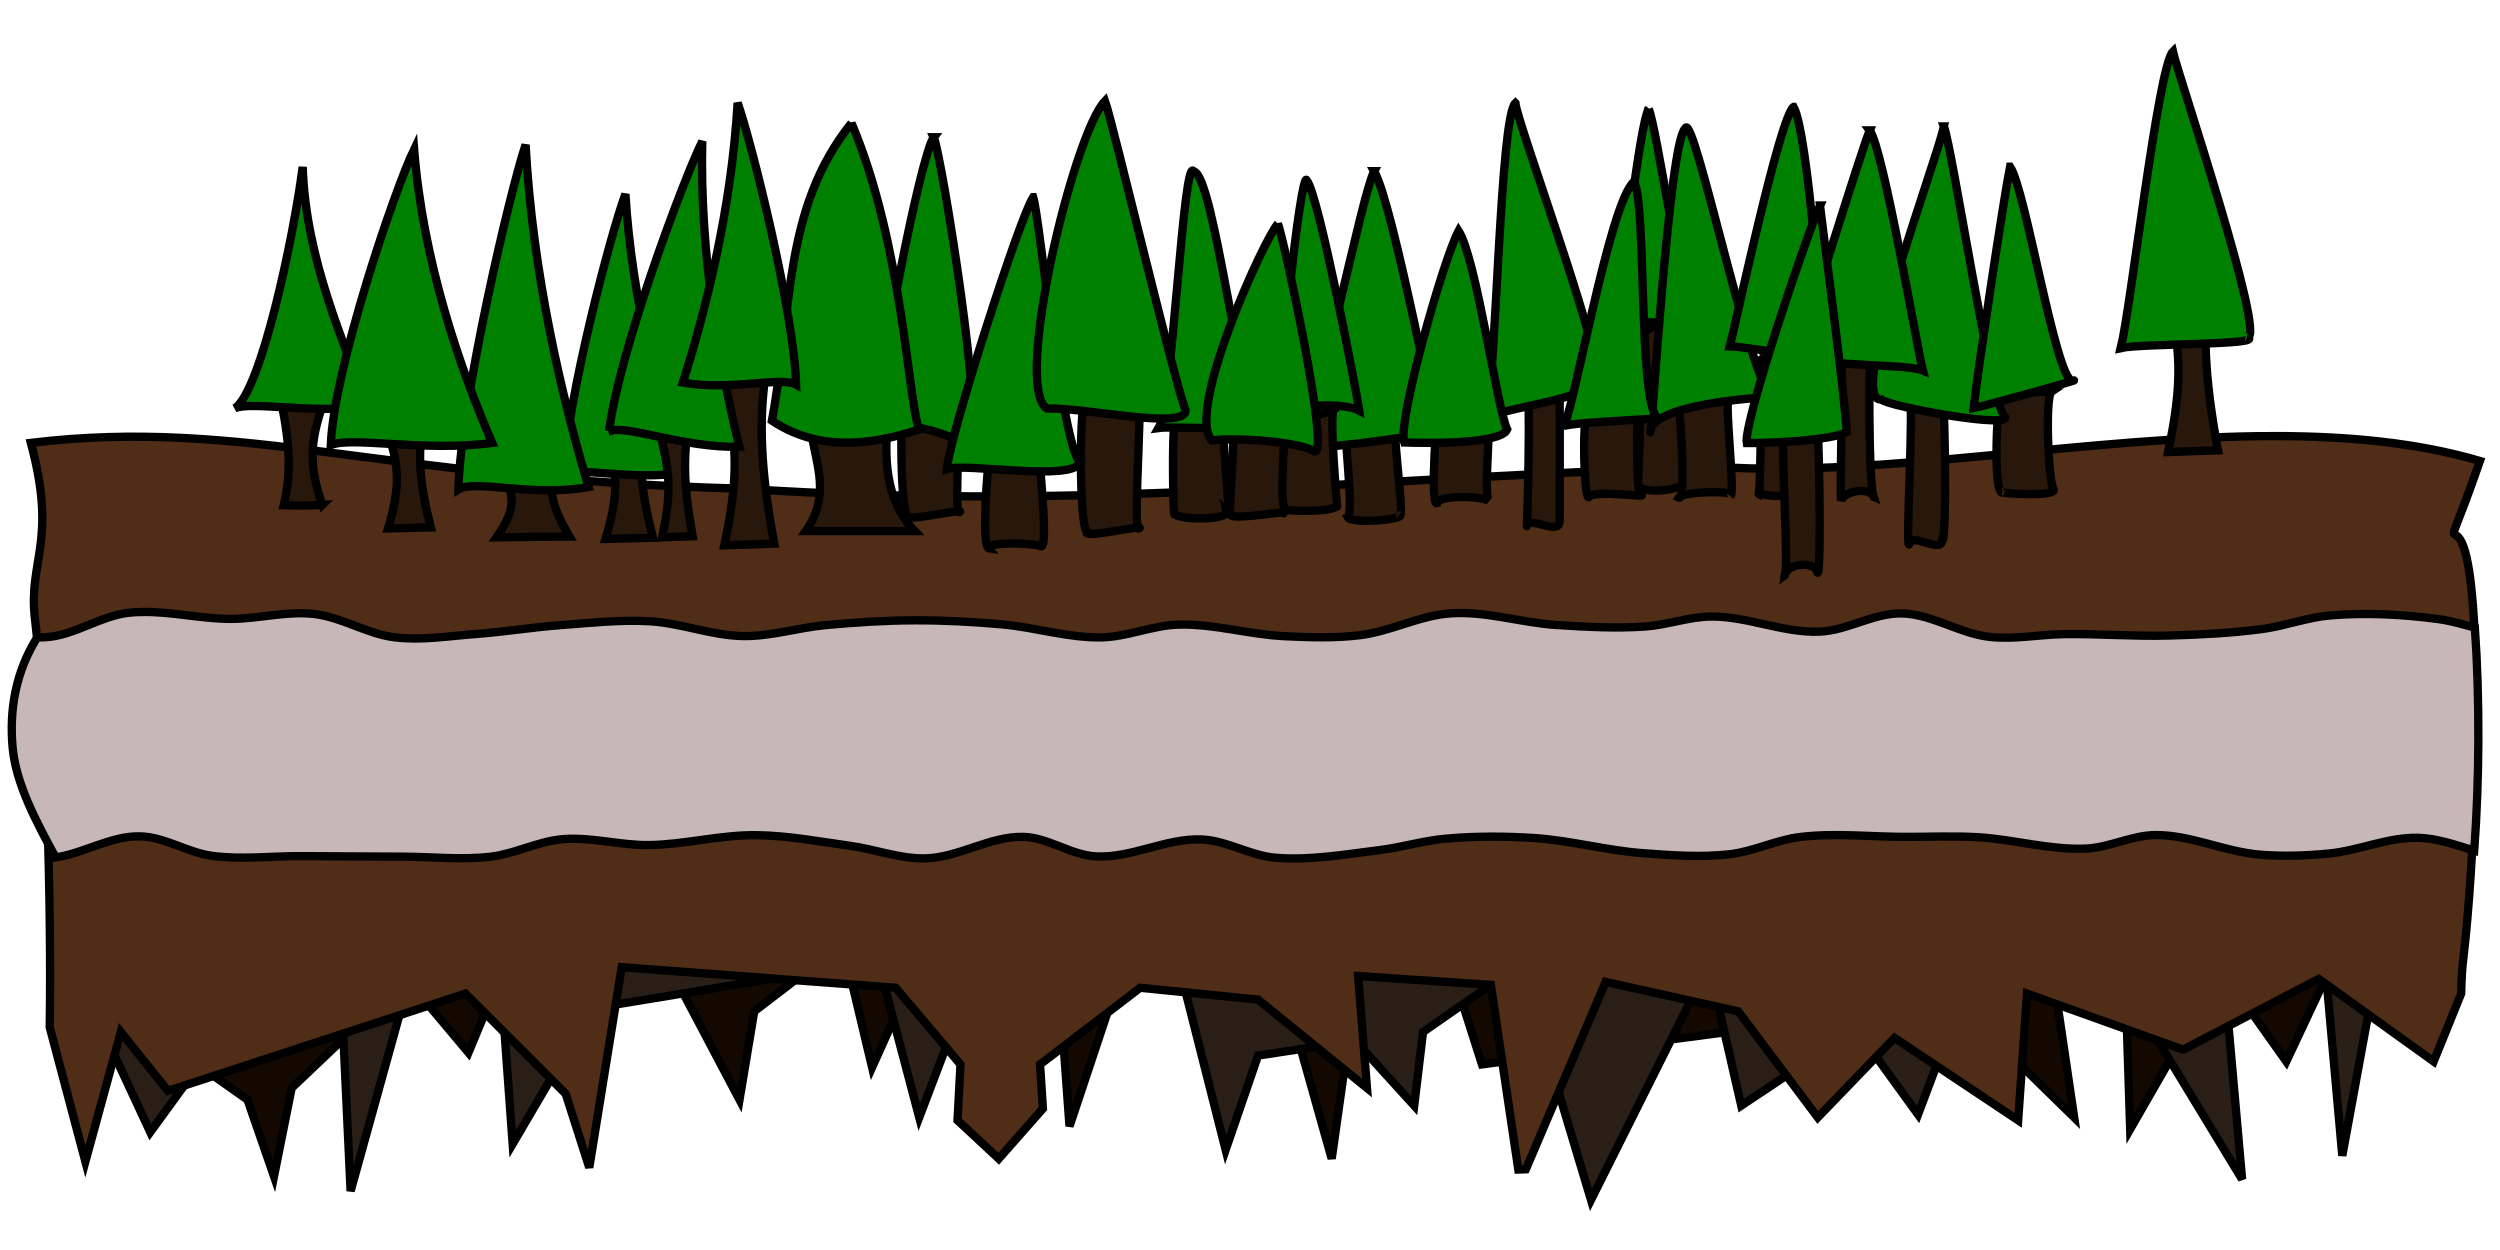 <?xml version="1.0" encoding="UTF-8" standalone="no"?>
<!-- Created with Inkscape (http://www.inkscape.org/) -->

<svg
   xmlns:dc="http://purl.org/dc/elements/1.1/"
   xmlns:cc="http://creativecommons.org/ns#"
   xmlns:rdf="http://www.w3.org/1999/02/22-rdf-syntax-ns#"
   xmlns:svg="http://www.w3.org/2000/svg"
   xmlns="http://www.w3.org/2000/svg"
   xmlns:sodipodi="http://sodipodi.sourceforge.net/DTD/sodipodi-0.dtd"
   xmlns:inkscape="http://www.inkscape.org/namespaces/inkscape"
   inkscape:export-ydpi="90"
   inkscape:export-xdpi="90"
   inkscape:export-filename="/home/micha/Programmieren/git/platformer/images/world/world2.png"
   sodipodi:docname="world2.svg"
   inkscape:version="0.48.2 r9819"
   version="1.1"
   id="svg2"
   height="300"
   width="600">
  <sodipodi:namedview
     id="base"
     pagecolor="#ffffff"
     bordercolor="#666666"
     borderopacity="1.0"
     inkscape:pageopacity="0.0"
     inkscape:pageshadow="2"
     inkscape:zoom="1.4142136"
     inkscape:cx="253.27926"
     inkscape:cy="156.82818"
     inkscape:document-units="px"
     inkscape:current-layer="layer1"
     showgrid="false"
     inkscape:showpageshadow="true"
     inkscape:window-width="1280"
     inkscape:window-height="750"
     inkscape:window-x="0"
     inkscape:window-y="25"
     inkscape:window-maximized="1"
     showguides="true"
     inkscape:guide-bbox="true">
    <inkscape:grid
       originy="0px"
       originx="0px"
       spacingy="5px"
       spacingx="5px"
       snapvisiblegridlinesonly="true"
       enabled="true"
       visible="true"
       empspacing="5"
       id="grid2985"
       type="xygrid" />
  </sodipodi:namedview>
  <defs
     id="defs4">
    <inkscape:path-effect
       effect="skeletal"
       id="path-effect8298"
       is_visible="true"
       pattern="m 4.5,552.3 0,10 10,-5 z"
       copytype="single_stretched"
       prop_scale="0.4"
       scale_y_rel="false"
       spacing="0"
       normal_offset="0"
       tang_offset="0"
       prop_units="false"
       vertical_pattern="false"
       fuse_tolerance="0" />
    <inkscape:path-effect
       effect="skeletal"
       id="path-effect8295"
       is_visible="true"
       pattern="m 9.875,552.487 0,10 10,-5 z"
       copytype="single_stretched"
       prop_scale="0.4"
       scale_y_rel="false"
       spacing="0"
       normal_offset="0"
       tang_offset="0"
       prop_units="false"
       vertical_pattern="false"
       fuse_tolerance="0" />
    <inkscape:path-effect
       effect="skeletal"
       id="path-effect8292"
       is_visible="true"
       pattern="m 18.062,552.737 0,10 10,-5 z"
       copytype="single_stretched"
       prop_scale="0.4"
       scale_y_rel="false"
       spacing="0"
       normal_offset="0"
       tang_offset="0"
       prop_units="false"
       vertical_pattern="false"
       fuse_tolerance="0" />
    <inkscape:path-effect
       effect="skeletal"
       id="path-effect8289"
       is_visible="true"
       pattern="m 14.125,552.612 0,10 10,-5 z"
       copytype="single_stretched"
       prop_scale="0.4"
       scale_y_rel="false"
       spacing="0"
       normal_offset="0"
       tang_offset="0"
       prop_units="false"
       vertical_pattern="false"
       fuse_tolerance="0" />
    <inkscape:path-effect
       effect="skeletal"
       id="path-effect8286"
       is_visible="true"
       pattern="m 21.875,552.675 0,10 10,-5 z"
       copytype="single_stretched"
       prop_scale="0.4"
       scale_y_rel="false"
       spacing="0"
       normal_offset="0"
       tang_offset="0"
       prop_units="false"
       vertical_pattern="false"
       fuse_tolerance="0" />
    <inkscape:path-effect
       effect="skeletal"
       id="path-effect8283"
       is_visible="true"
       pattern="m 26.625,552.3 0,10 10,-5 z"
       copytype="single_stretched"
       prop_scale="0.4"
       scale_y_rel="false"
       spacing="0"
       normal_offset="0"
       tang_offset="0"
       prop_units="false"
       vertical_pattern="false"
       fuse_tolerance="0" />
    <inkscape:path-effect
       effect="skeletal"
       id="path-effect8280"
       is_visible="true"
       pattern="m -0.188,552.425 0,10 10,-5 z"
       copytype="single_stretched"
       prop_scale="0.4"
       scale_y_rel="false"
       spacing="0"
       normal_offset="0"
       tang_offset="0"
       prop_units="false"
       vertical_pattern="false"
       fuse_tolerance="0" />
    <inkscape:path-effect
       effect="skeletal"
       id="path-effect8277"
       is_visible="true"
       pattern="m -4.937,552.425 0,10 10,-5 z"
       copytype="single_stretched"
       prop_scale="0.4"
       scale_y_rel="false"
       spacing="0"
       normal_offset="0"
       tang_offset="0"
       prop_units="false"
       vertical_pattern="false"
       fuse_tolerance="0" />
    <inkscape:path-effect
       effect="skeletal"
       id="path-effect8274"
       is_visible="true"
       pattern="m -7.562,552.362 0,10 10,-5 z"
       copytype="single_stretched"
       prop_scale="0.4"
       scale_y_rel="false"
       spacing="0"
       normal_offset="0"
       tang_offset="0"
       prop_units="false"
       vertical_pattern="false"
       fuse_tolerance="0" />
    <inkscape:path-effect
       fuse_tolerance="0"
       vertical_pattern="false"
       prop_units="false"
       tang_offset="0"
       normal_offset="0"
       spacing="0"
       scale_y_rel="false"
       prop_scale="0.4"
       copytype="single_stretched"
       pattern="m -7.562,552.362 0,10 10,-5 z"
       is_visible="true"
       id="path-effect8271"
       effect="skeletal" />
    <inkscape:path-effect
       fuse_tolerance="0"
       vertical_pattern="false"
       prop_units="false"
       tang_offset="0"
       normal_offset="0"
       spacing="0"
       scale_y_rel="false"
       prop_scale="0.4"
       copytype="single_stretched"
       pattern="m -7.562,552.362 0,10 10,-5 z"
       is_visible="true"
       id="path-effect4594"
       effect="skeletal" />
    <inkscape:path-effect
       fuse_tolerance="0"
       vertical_pattern="false"
       prop_units="false"
       tang_offset="0"
       normal_offset="0"
       spacing="0"
       scale_y_rel="false"
       prop_scale="0.4"
       copytype="single_stretched"
       pattern="m -4.937,552.425 0,10 10,-5 z"
       is_visible="true"
       id="path-effect4590"
       effect="skeletal" />
    <inkscape:path-effect
       fuse_tolerance="0"
       vertical_pattern="false"
       prop_units="false"
       tang_offset="0"
       normal_offset="0"
       spacing="0"
       scale_y_rel="false"
       prop_scale="0.4"
       copytype="single_stretched"
       pattern="m -0.188,552.425 0,10 10,-5 z"
       is_visible="true"
       id="path-effect4586"
       effect="skeletal" />
    <inkscape:path-effect
       fuse_tolerance="0"
       vertical_pattern="false"
       prop_units="false"
       tang_offset="0"
       normal_offset="0"
       spacing="0"
       scale_y_rel="false"
       prop_scale="0.4"
       copytype="single_stretched"
       pattern="m 26.625,552.3 0,10 10,-5 z"
       is_visible="true"
       id="path-effect4582"
       effect="skeletal" />
    <inkscape:path-effect
       fuse_tolerance="0"
       vertical_pattern="false"
       prop_units="false"
       tang_offset="0"
       normal_offset="0"
       spacing="0"
       scale_y_rel="false"
       prop_scale="0.4"
       copytype="single_stretched"
       pattern="m 21.875,552.675 0,10 10,-5 z"
       is_visible="true"
       id="path-effect4578"
       effect="skeletal" />
    <inkscape:path-effect
       fuse_tolerance="0"
       vertical_pattern="false"
       prop_units="false"
       tang_offset="0"
       normal_offset="0"
       spacing="0"
       scale_y_rel="false"
       prop_scale="0.4"
       copytype="single_stretched"
       pattern="m 14.125,552.612 0,10 10,-5 z"
       is_visible="true"
       id="path-effect4574"
       effect="skeletal" />
    <inkscape:path-effect
       fuse_tolerance="0"
       vertical_pattern="false"
       prop_units="false"
       tang_offset="0"
       normal_offset="0"
       spacing="0"
       scale_y_rel="false"
       prop_scale="0.4"
       copytype="single_stretched"
       pattern="m 18.062,552.737 0,10 10,-5 z"
       is_visible="true"
       id="path-effect4570"
       effect="skeletal" />
    <inkscape:path-effect
       fuse_tolerance="0"
       vertical_pattern="false"
       prop_units="false"
       tang_offset="0"
       normal_offset="0"
       spacing="0"
       scale_y_rel="false"
       prop_scale="0.4"
       copytype="single_stretched"
       pattern="m 9.875,552.487 0,10 10,-5 z"
       is_visible="true"
       id="path-effect4566"
       effect="skeletal" />
    <inkscape:path-effect
       fuse_tolerance="0"
       vertical_pattern="false"
       prop_units="false"
       tang_offset="0"
       normal_offset="0"
       spacing="0"
       scale_y_rel="false"
       prop_scale="0.4"
       copytype="single_stretched"
       pattern="m 4.5,552.3 0,10 10,-5 z"
       is_visible="true"
       id="path-effect4562"
       effect="skeletal" />
    <inkscape:path-effect
       effect="skeletal"
       id="path-effect4546"
       is_visible="true"
       pattern="M 0,0 0,10 10,5 z"
       copytype="single_stretched"
       prop_scale="1"
       scale_y_rel="false"
       spacing="0"
       normal_offset="0"
       tang_offset="0"
       prop_units="false"
       vertical_pattern="false"
       fuse_tolerance="0" />
    <inkscape:path-effect
       effect="skeletal"
       id="path-effect4542"
       is_visible="true"
       pattern="M 0,0 0,10 10,5 z"
       copytype="single_stretched"
       prop_scale="1"
       scale_y_rel="false"
       spacing="0"
       normal_offset="0"
       tang_offset="0"
       prop_units="false"
       vertical_pattern="false"
       fuse_tolerance="0" />
    <inkscape:path-effect
       effect="skeletal"
       id="path-effect4538"
       is_visible="true"
       pattern="M 0,0 0,10 10,5 z"
       copytype="single_stretched"
       prop_scale="1"
       scale_y_rel="false"
       spacing="0"
       normal_offset="0"
       tang_offset="0"
       prop_units="false"
       vertical_pattern="false"
       fuse_tolerance="0" />
    <inkscape:path-effect
       effect="skeletal"
       id="path-effect4534"
       is_visible="true"
       pattern="m -7.562,552.362 0,10 10,-5 z"
       copytype="single_stretched"
       prop_scale="0.4"
       scale_y_rel="false"
       spacing="0"
       normal_offset="0"
       tang_offset="0"
       prop_units="false"
       vertical_pattern="false"
       fuse_tolerance="0" />
    <inkscape:path-effect
       effect="skeletal"
       id="path-effect4220"
       is_visible="true"
       pattern="m 0,552.362 0,10 10,-5 z"
       copytype="single_stretched"
       prop_scale="1"
       scale_y_rel="false"
       spacing="0"
       normal_offset="0"
       tang_offset="0"
       prop_units="false"
       vertical_pattern="false"
       fuse_tolerance="0" />
    <inkscape:path-effect
       effect="skeletal"
       id="path-effect6242"
       is_visible="true"
       pattern="M 0,5 10,10 10,0 z"
       copytype="single_stretched"
       prop_scale="1"
       scale_y_rel="false"
       spacing="0"
       normal_offset="0"
       tang_offset="0"
       prop_units="false"
       vertical_pattern="false"
       fuse_tolerance="0" />
    <inkscape:path-effect
       effect="skeletal"
       id="path-effect6238"
       is_visible="true"
       pattern="M 0,5 10,10 10,0 z"
       copytype="single_stretched"
       prop_scale="1"
       scale_y_rel="false"
       spacing="0"
       normal_offset="0"
       tang_offset="0"
       prop_units="false"
       vertical_pattern="false"
       fuse_tolerance="0" />
    <inkscape:path-effect
       effect="skeletal"
       id="path-effect6234"
       is_visible="true"
       pattern="M 0,0 0,10 10,5 z"
       copytype="single_stretched"
       prop_scale="1"
       scale_y_rel="false"
       spacing="0"
       normal_offset="0"
       tang_offset="0"
       prop_units="false"
       vertical_pattern="false"
       fuse_tolerance="0" />
    <inkscape:path-effect
       effect="skeletal"
       id="path-effect6230"
       is_visible="true"
       pattern="M 0,0 0,10 10,5 z"
       copytype="single_stretched"
       prop_scale="1"
       scale_y_rel="false"
       spacing="0"
       normal_offset="0"
       tang_offset="0"
       prop_units="false"
       vertical_pattern="false"
       fuse_tolerance="0" />
    <inkscape:path-effect
       fuse_tolerance="0"
       vertical_pattern="false"
       prop_units="false"
       tang_offset="0"
       normal_offset="0"
       spacing="0"
       scale_y_rel="false"
       prop_scale="0.4"
       copytype="single_stretched"
       pattern="m 4.5,552.3 0,10 10,-5 z"
       is_visible="true"
       id="path-effect4562-4"
       effect="skeletal" />
    <inkscape:path-effect
       fuse_tolerance="0"
       vertical_pattern="false"
       prop_units="false"
       tang_offset="0"
       normal_offset="0"
       spacing="0"
       scale_y_rel="false"
       prop_scale="0.4"
       copytype="single_stretched"
       pattern="m 9.875,552.487 0,10 10,-5 z"
       is_visible="true"
       id="path-effect4566-8"
       effect="skeletal" />
    <inkscape:path-effect
       fuse_tolerance="0"
       vertical_pattern="false"
       prop_units="false"
       tang_offset="0"
       normal_offset="0"
       spacing="0"
       scale_y_rel="false"
       prop_scale="0.4"
       copytype="single_stretched"
       pattern="m 18.062,552.737 0,10 10,-5 z"
       is_visible="true"
       id="path-effect4570-7"
       effect="skeletal" />
    <inkscape:path-effect
       fuse_tolerance="0"
       vertical_pattern="false"
       prop_units="false"
       tang_offset="0"
       normal_offset="0"
       spacing="0"
       scale_y_rel="false"
       prop_scale="0.4"
       copytype="single_stretched"
       pattern="m 14.125,552.612 0,10 10,-5 z"
       is_visible="true"
       id="path-effect4574-0"
       effect="skeletal" />
    <inkscape:path-effect
       fuse_tolerance="0"
       vertical_pattern="false"
       prop_units="false"
       tang_offset="0"
       normal_offset="0"
       spacing="0"
       scale_y_rel="false"
       prop_scale="0.4"
       copytype="single_stretched"
       pattern="m 21.875,552.675 0,10 10,-5 z"
       is_visible="true"
       id="path-effect4578-2"
       effect="skeletal" />
    <inkscape:path-effect
       fuse_tolerance="0"
       vertical_pattern="false"
       prop_units="false"
       tang_offset="0"
       normal_offset="0"
       spacing="0"
       scale_y_rel="false"
       prop_scale="0.4"
       copytype="single_stretched"
       pattern="m 26.625,552.3 0,10 10,-5 z"
       is_visible="true"
       id="path-effect4582-5"
       effect="skeletal" />
    <inkscape:path-effect
       fuse_tolerance="0"
       vertical_pattern="false"
       prop_units="false"
       tang_offset="0"
       normal_offset="0"
       spacing="0"
       scale_y_rel="false"
       prop_scale="0.4"
       copytype="single_stretched"
       pattern="m -0.188,552.425 0,10 10,-5 z"
       is_visible="true"
       id="path-effect4586-5"
       effect="skeletal" />
    <inkscape:path-effect
       fuse_tolerance="0"
       vertical_pattern="false"
       prop_units="false"
       tang_offset="0"
       normal_offset="0"
       spacing="0"
       scale_y_rel="false"
       prop_scale="0.4"
       copytype="single_stretched"
       pattern="m -4.937,552.425 0,10 10,-5 z"
       is_visible="true"
       id="path-effect4590-6"
       effect="skeletal" />
    <inkscape:path-effect
       fuse_tolerance="0"
       vertical_pattern="false"
       prop_units="false"
       tang_offset="0"
       normal_offset="0"
       spacing="0"
       scale_y_rel="false"
       prop_scale="0.4"
       copytype="single_stretched"
       pattern="m -7.562,552.362 0,10 10,-5 z"
       is_visible="true"
       id="path-effect4594-6"
       effect="skeletal" />
    <inkscape:path-effect
       effect="skeletal"
       id="path-effect4534-2"
       is_visible="true"
       pattern="m -7.562,552.362 0,10 10,-5 z"
       copytype="single_stretched"
       prop_scale="0.4"
       scale_y_rel="false"
       spacing="0"
       normal_offset="0"
       tang_offset="0"
       prop_units="false"
       vertical_pattern="false"
       fuse_tolerance="0" />
    <inkscape:path-effect
       effect="skeletal"
       id="path-effect8298-7"
       is_visible="true"
       pattern="m 4.5,552.3 0,10 10,-5 z"
       copytype="single_stretched"
       prop_scale="0.4"
       scale_y_rel="false"
       spacing="0"
       normal_offset="0"
       tang_offset="0"
       prop_units="false"
       vertical_pattern="false"
       fuse_tolerance="0" />
    <inkscape:path-effect
       effect="skeletal"
       id="path-effect8295-2"
       is_visible="true"
       pattern="m 9.875,552.487 0,10 10,-5 z"
       copytype="single_stretched"
       prop_scale="0.4"
       scale_y_rel="false"
       spacing="0"
       normal_offset="0"
       tang_offset="0"
       prop_units="false"
       vertical_pattern="false"
       fuse_tolerance="0" />
    <inkscape:path-effect
       effect="skeletal"
       id="path-effect8292-1"
       is_visible="true"
       pattern="m 18.062,552.737 0,10 10,-5 z"
       copytype="single_stretched"
       prop_scale="0.4"
       scale_y_rel="false"
       spacing="0"
       normal_offset="0"
       tang_offset="0"
       prop_units="false"
       vertical_pattern="false"
       fuse_tolerance="0" />
    <inkscape:path-effect
       effect="skeletal"
       id="path-effect8289-8"
       is_visible="true"
       pattern="m 14.125,552.612 0,10 10,-5 z"
       copytype="single_stretched"
       prop_scale="0.4"
       scale_y_rel="false"
       spacing="0"
       normal_offset="0"
       tang_offset="0"
       prop_units="false"
       vertical_pattern="false"
       fuse_tolerance="0" />
    <inkscape:path-effect
       effect="skeletal"
       id="path-effect8286-7"
       is_visible="true"
       pattern="m 21.875,552.675 0,10 10,-5 z"
       copytype="single_stretched"
       prop_scale="0.4"
       scale_y_rel="false"
       spacing="0"
       normal_offset="0"
       tang_offset="0"
       prop_units="false"
       vertical_pattern="false"
       fuse_tolerance="0" />
    <inkscape:path-effect
       effect="skeletal"
       id="path-effect8283-9"
       is_visible="true"
       pattern="m 26.625,552.3 0,10 10,-5 z"
       copytype="single_stretched"
       prop_scale="0.4"
       scale_y_rel="false"
       spacing="0"
       normal_offset="0"
       tang_offset="0"
       prop_units="false"
       vertical_pattern="false"
       fuse_tolerance="0" />
    <inkscape:path-effect
       effect="skeletal"
       id="path-effect8280-8"
       is_visible="true"
       pattern="m -0.188,552.425 0,10 10,-5 z"
       copytype="single_stretched"
       prop_scale="0.4"
       scale_y_rel="false"
       spacing="0"
       normal_offset="0"
       tang_offset="0"
       prop_units="false"
       vertical_pattern="false"
       fuse_tolerance="0" />
    <inkscape:path-effect
       effect="skeletal"
       id="path-effect8277-1"
       is_visible="true"
       pattern="m -4.937,552.425 0,10 10,-5 z"
       copytype="single_stretched"
       prop_scale="0.4"
       scale_y_rel="false"
       spacing="0"
       normal_offset="0"
       tang_offset="0"
       prop_units="false"
       vertical_pattern="false"
       fuse_tolerance="0" />
    <inkscape:path-effect
       effect="skeletal"
       id="path-effect8274-8"
       is_visible="true"
       pattern="m -7.562,552.362 0,10 10,-5 z"
       copytype="single_stretched"
       prop_scale="0.4"
       scale_y_rel="false"
       spacing="0"
       normal_offset="0"
       tang_offset="0"
       prop_units="false"
       vertical_pattern="false"
       fuse_tolerance="0" />
    <inkscape:path-effect
       fuse_tolerance="0"
       vertical_pattern="false"
       prop_units="false"
       tang_offset="0"
       normal_offset="0"
       spacing="0"
       scale_y_rel="false"
       prop_scale="0.4"
       copytype="single_stretched"
       pattern="m -7.562,552.362 0,10 10,-5 z"
       is_visible="true"
       id="path-effect8271-0"
       effect="skeletal" />
  </defs>
  <g
     transform="translate(0,-752.362)"
     id="layer1"
     inkscape:groupmode="layer"
     inkscape:label="Ebene 1">
    <path
       style="fill:#130900;stroke:#000000;stroke-width:2;stroke-linecap:butt;stroke-linejoin:miter;stroke-opacity:1;fill-opacity:1;stroke-miterlimit:4;stroke-dasharray:none"
       d="m 47.376,255.452 12.021,8.485 6.364,18.385 4.243,-21.213 27.577,-26.163 14.849,17.678 7.071,-16.971 38.184,-9.192 19.799,37.477 3.536,-21.213 21.213,-16.263 7.071,29.698 12.728,-28.284 31.82,3.536 2.828,38.891 14.142,-42.426 34.648,0 14.142,50.205 7.778,-55.154 17.678,-0.707 10.607,33.234 74.953,-9.899 33.941,-9.899 33.234,32.527 -6.364,-43.134 18.385,2.121 1.414,43.841 21.92,-38.184 15.556,21.92 L 576.292,196.055 176.777,171.307 49.497,239.896 z"
       id="path9284"
       inkscape:connector-curvature="0"
       transform="translate(0,752.362)" />
    <path
       style="fill:#291f16;stroke:#000000;stroke-width:2;stroke-linecap:butt;stroke-linejoin:miter;stroke-opacity:1;stroke-miterlimit:4;stroke-dasharray:none;fill-opacity:1"
       d="m 21.92,241.31 14.142,30.406 22.627,-31.113 23.335,0 2.121,45.255 16.263,-58.69 19.799,8.485 2.828,38.891 19.092,-32.527 68.589,-11.314 9.899,37.477 13.435,-35.355 47.376,-7.071 12.728,50.205 7.778,-22.627 23.335,-3.536 14.142,15.556 2.121,-17.678 23.335,-16.263 16.971,56.569 28.284,-56.569 7.778,33.941 27.577,-18.385 14.849,20.506 16.263,-43.134 25.456,-0.707 36.062,59.397 -4.95,-55.861 24.042,-4.95 4.95,55.154 15.556,-84.853 -429.214,-1.414 z"
       id="path8765"
       inkscape:connector-curvature="0"
       transform="translate(0,752.362)" />
    <path
       style="fill:#502d16;stroke:#000000;stroke-width:2;stroke-linecap:butt;stroke-linejoin:miter;stroke-miterlimit:4;stroke-opacity:1;stroke-dasharray:none"
       d="m 546.031,104.656 c -44.583,-0.01 -94.166,9.972 -133.844,7.406 -83.57,2.37 -150.512,10.746 -234.094,5.219 -87.943,-2.315 -119.027,-17.13 -170.688,-11 6.456,23.948 -0.724,28.137 1,42.406 2.532,20.958 4.013,67.467 3.523,97.841 l 8.562,32.25 8.5,-31.094 11.312,14.125 71.406,-23.344 24.062,24.062 5.656,17.688 7.781,-48.094 65.75,4.938 15.562,18.406 -0.719,13.406 9.906,9.219 10.594,-12.031 -0.688,-10.594 24.031,-18.406 28.281,2.844 26.156,21.219 -2.125,-26.875 31.844,2.125 6.594,44.312 c 0.604,-0.023 1.208,-0.04 1.812,-0.062 l 19.156,-44.969 31.812,7.062 19.094,25.469 18.406,-19.094 29.688,19.781 2.125,-30.406 37.469,13.438 32.531,-16.969 27.594,19.812 6.594,-16.281 c 0.072,-3.218 0.222,-6.232 0.562,-8.781 2.614,-21.938 4.351,-66.159 1.852,-88.904 -2.744,-24.977 -8.852,1.411 2.094,-30.156 -15.026,-4.411 -31.711,-5.965 -49.156,-5.969 z"
       transform="translate(0,752.362)"
       id="path6691"
       inkscape:connector-curvature="0"
       sodipodi:nodetypes="scccsccccccccccccccccccccccccccccccccscs" />
    <path
       style="fill:#c8b7b7;stroke:#000000;stroke-width:2;stroke-linecap:butt;stroke-linejoin:miter;stroke-miterlimit:4;stroke-opacity:1;stroke-dasharray:none"
       d="m 33.938,146.875 c -1.017,0.024 -2.047,0.072 -3.062,0.188 -6.896,0.786 -13.039,5.474 -19.969,5.875 -0.655,0.038 -1.318,0.056 -1.969,0.031 -5.241,8.351 -6.722,17.516 -5.912,26.415 0.797,8.763 5.64,17.754 10.318,26.397 6.803,-1.001 13.274,-5.19 20.188,-5.062 6.007,0.11 11.451,3.894 17.406,4.688 7.035,0.938 14.184,0.031 21.281,0.062 8.132,0.036 16.274,0.102 24.406,0.125 7.058,0.02 14.18,0.844 21.188,0 5.847,-0.704 11.289,-3.68 17.156,-4.188 6.901,-0.597 13.792,1.491 20.719,1.406 8.614,-0.105 17.136,-2.465 25.75,-2.375 7.593,0.079 15.104,1.514 22.625,2.562 6.057,0.845 11.98,3.162 18.094,3 7.97,-0.212 15.404,-5.335 23.375,-5.156 6.042,0.136 11.464,4.375 17.5,4.688 8.552,0.443 16.819,-4.42 25.375,-4.062 6.048,0.253 11.594,3.86 17.625,4.375 8.316,0.71 16.684,-0.801 24.969,-1.812 5.341,-0.652 10.547,-2.27 15.906,-2.75 7.075,-0.634 14.224,-0.622 21.312,-0.156 8.719,0.573 17.255,2.968 25.969,3.625 6.978,0.526 14.048,1.049 21,0.25 5.74,-0.66 11.076,-3.429 16.812,-4.125 8.403,-1.019 16.942,-0.038 25.406,-0.031 5.654,0.005 11.323,-0.243 16.969,0.062 8.785,0.475 17.46,3.133 26.25,2.75 5.688,-0.248 11.057,-3.233 16.75,-3.25 8.426,-0.025 16.449,3.962 24.844,4.688 5.538,0.479 11.154,0.279 16.688,-0.25 7.165,-0.685 14.053,-3.902 21.25,-3.781 4.663,0.078 9.14,1.709 13.656,3.062 1.241,-16.865 1.346,-36.503 0.156,-53.469 -2.937,-0.854 -5.887,-1.693 -8.906,-2.094 -8.513,-1.129 -17.16,-1.574 -25.719,-0.875 -5.566,0.455 -10.902,2.541 -16.438,3.281 -7.416,0.992 -14.927,1.355 -22.406,1.562 -8.289,0.23 -16.583,-0.439 -24.875,-0.344 -6.064,0.07 -12.161,1.338 -18.188,0.656 -7.206,-0.815 -13.75,-5.464 -21,-5.625 -6.744,-0.15 -13.01,4.11 -19.75,4.375 -8.723,0.344 -17.208,-3.669 -25.938,-3.625 -5.395,0.027 -10.647,2.051 -16.031,2.406 -7.041,0.464 -14.114,0.076 -21.156,-0.375 -8.448,-0.541 -16.801,-3.337 -25.25,-2.812 -7.49,0.465 -14.429,4.317 -21.875,5.25 -5.988,0.751 -12.097,0.534 -18.125,0.25 -8.544,-0.402 -16.95,-3.018 -25.5,-2.781 -6.261,0.174 -12.268,2.957 -18.531,3.062 -8.012,0.134 -15.862,-2.418 -23.844,-3.125 -6.972,-0.618 -13.97,-0.997 -20.969,-0.969 -7.145,0.028 -14.292,0.49 -21.406,1.156 -6.559,0.614 -13.007,2.703 -19.594,2.625 -7.64,-0.091 -14.996,-3.134 -22.625,-3.562 -7.106,-0.399 -14.246,0.409 -21.344,0.938 -6.777,0.505 -13.504,1.626 -20.281,2.125 -6.467,0.476 -13,1.587 -19.438,0.812 -6.709,-0.808 -12.754,-4.874 -19.469,-5.625 -6.623,-0.741 -13.273,1.187 -19.938,1.188 -7.151,0.001 -14.319,-1.822 -21.438,-1.656 z"
       transform="translate(0,752.362)"
       id="path6810"
       inkscape:connector-curvature="0"
       sodipodi:nodetypes="ssscscssscsssssssssssssssssssssssccssssssssssssssssssssssssscs" />
    <g
       id="g9286"
       transform="translate(-31.113,2.828)">
      <path
         inkscape:connector-curvature="0"
         id="path7475-4"
         d="m 248.909,839.853 c -1.996,-0.19 -1.939,32.614 0,33.377 -1.596,1.871 14.358,-1.927 12.5,-0.776 -1.803,1.342 1.474,-36.982 -0.5,-36.482 -1.862,1.134 -11.371,0.934 -12,3.881"
         style="fill:#28170b;fill-opacity:1;stroke:#000000;stroke-width:2;stroke-linecap:butt;stroke-linejoin:miter;stroke-miterlimit:4;stroke-opacity:1;stroke-dasharray:none" />
      <path
         inkscape:connector-curvature="0"
         id="path6881"
         d="m 255.218,782.469 c 1.681,3.474 12.888,72.035 8.32,74.067 -4.406,-2.365 -8.973,-4.594 -21.441,-5.619 -1.051,-8.283 10.032,-64.516 13.121,-68.448 z"
         style="fill:#008000;stroke:#000000;stroke-width:2;stroke-linecap:butt;stroke-linejoin:miter;stroke-miterlimit:4;stroke-opacity:1;stroke-dasharray:none"
         sodipodi:nodetypes="cccc" />
      <g
         style="stroke-width:2;stroke-miterlimit:4;stroke-dasharray:none"
         transform="translate(-39.952,1.414)"
         id="g6877">
        <path
           style="fill:#28170b;fill-opacity:1;stroke:#000000;stroke-width:2;stroke-linecap:butt;stroke-linejoin:miter;stroke-miterlimit:4;stroke-opacity:1;stroke-dasharray:none"
           d="m 265.872,99.889 c 1.095,7.582 4.554,14.869 -1.414,23.335 l 26.163,0 c -7.378,-7.676 -7.351,-17.82 -6.364,-28.284 z"
           id="path6875"
           inkscape:connector-curvature="0"
           transform="translate(0,752.362)"
           sodipodi:nodetypes="ccccc" />
        <path
           style="fill:#008000;stroke:#000000;stroke-width:2;stroke-linecap:butt;stroke-linejoin:miter;stroke-miterlimit:4;stroke-opacity:1;stroke-dasharray:none"
           d="m 275.418,777.651 c -16.481,20.514 -14.149,44.776 -19.092,71.418 10.714,7.133 22.763,6.255 35.355,2.121 -2.684,-6.55 -3.877,-44.341 -16.263,-73.539 z"
           id="path6873"
           inkscape:connector-curvature="0"
           sodipodi:nodetypes="cccc" />
      </g>
      <path
         sodipodi:nodetypes="ccccc"
         inkscape:connector-curvature="0"
         id="path6865"
         d="m 175.61,851.402 c 4.042,10.427 4.151,16.274 0.833,27.475 l 11.378,-0.278 c -3.14,-12.167 -3.513,-19.903 -1.943,-27.752 0,0 -5.303,0.067 -10.268,0.555 z"
         style="fill:#28170b;stroke:#000000;stroke-width:2;stroke-linecap:butt;stroke-linejoin:miter;stroke-miterlimit:4;stroke-opacity:1;stroke-dasharray:none" />
      <path
         sodipodi:nodetypes="ccccc"
         inkscape:connector-curvature="0"
         id="path6869"
         d="m 204.078,839.903 c 4.252,15.373 4.366,23.993 0.876,40.507 l 11.969,-0.409 c -3.303,-17.938 -3.695,-29.343 -2.043,-40.916 0,0 -5.578,0.098 -10.801,0.818 z"
         style="fill:#28170b;stroke:#000000;stroke-width:2;stroke-linecap:butt;stroke-linejoin:miter;stroke-miterlimit:4;stroke-opacity:1;stroke-dasharray:none" />
      <path
         sodipodi:nodetypes="ccccc"
         inkscape:connector-curvature="0"
         id="path6871"
         d="m 149,860.425 c 6.222,6.855 6.389,10.699 1.282,18.062 l 17.514,-0.182 c -4.833,-7.999 -5.407,-13.084 -2.99,-18.245 0,0 -8.162,0.044 -15.806,0.365 z"
         style="fill:#28170b;stroke:#000000;stroke-width:2;stroke-linecap:butt;stroke-linejoin:miter;stroke-miterlimit:4;stroke-opacity:1;stroke-dasharray:none" />
      <path
         style="fill:#28170b;stroke:#000000;stroke-width:2;stroke-linecap:butt;stroke-linejoin:miter;stroke-miterlimit:4;stroke-opacity:1;stroke-dasharray:none"
         d="m 108.458,870.719 c -3.222,-9.545 -3.087,-14.811 0.345,-24.759 l -10.251,-0.204 c 2.341,11.075 2.368,18.051 0.643,25.053 0,0 4.775,0.151 9.263,-0.09 z"
         id="path6815-2"
         inkscape:connector-curvature="0"
         sodipodi:nodetypes="ccccc" />
      <path
         sodipodi:nodetypes="cccc"
         inkscape:connector-curvature="0"
         id="path6841"
         d="m 166.461,863.447 c 0.521,-17.436 11.36,-58.283 14.75,-67.336 1.564,25.484 8.091,49.761 13.828,66.862 -12.255,2.012 -24.927,-1.538 -28.577,0.474 z"
         style="fill:#008000;stroke:#000000;stroke-width:2;stroke-linecap:butt;stroke-linejoin:miter;stroke-miterlimit:4;stroke-opacity:1;stroke-dasharray:none" />
      <path
         style="fill:#008000;stroke:#000000;stroke-width:2;stroke-linecap:butt;stroke-linejoin:miter;stroke-miterlimit:4;stroke-opacity:1;stroke-dasharray:none"
         d="m 87.441,847.523 c 6.203,-3.876 14.058,-40.469 16.319,-57.933 0.756,22.597 10.078,42.056 15.299,57.525 -13.559,1.731 -27.579,-1.323 -31.618,0.408 z"
         id="path6813-2"
         inkscape:connector-curvature="0"
         sodipodi:nodetypes="cccc" />
      <path
         sodipodi:nodetypes="cccc"
         inkscape:connector-curvature="0"
         id="path6839"
         d="m 141.125,866.996 c 0.57,-21.42 12.422,-71.6 16.129,-82.722 1.711,31.306 8.848,61.132 15.121,82.14 -13.401,2.472 -27.258,-1.889 -31.25,0.583 z"
         style="fill:#008000;stroke:#000000;stroke-width:2;stroke-linecap:butt;stroke-linejoin:miter;stroke-miterlimit:4;stroke-opacity:1;stroke-dasharray:none" />
      <path
         sodipodi:nodetypes="ccccc"
         inkscape:connector-curvature="0"
         id="path6867"
         d="m 189.5,853.737 c 2.599,9.393 2.669,14.66 0.535,24.75 l 7.316,-0.25 c -2.019,-10.96 -2.259,-17.929 -1.249,-25 0,0 -3.41,0.06 -6.602,0.5 z"
         style="fill:#28170b;stroke:#000000;stroke-width:2;stroke-linecap:butt;stroke-linejoin:miter;stroke-miterlimit:4;stroke-opacity:1;stroke-dasharray:none" />
      <path
         sodipodi:nodetypes="cccc"
         inkscape:connector-curvature="0"
         id="path6845"
         d="m 177.309,852.997 c 2.184,-18.499 17.806,-60.399 22.347,-69.538 -0.651,27.384 4.231,54.225 8.913,73.301 -13.573,0.313 -27.087,-5.362 -31.261,-3.763 z"
         style="fill:#008000;stroke:#000000;stroke-width:2;stroke-linecap:butt;stroke-linejoin:miter;stroke-miterlimit:4;stroke-opacity:1;stroke-dasharray:none" />
      <g
         style="stroke-width:2;stroke-miterlimit:4;stroke-dasharray:none"
         transform="translate(1.5,29)"
         id="g6817">
        <path
           style="fill:#28170b;stroke:#000000;stroke-width:2;stroke-linecap:butt;stroke-linejoin:miter;stroke-miterlimit:4;stroke-opacity:1;stroke-dasharray:none"
           d="m 122,70.25 c 3.641,9.393 3.739,14.66 0.75,24.75 L 133,94.75 c -2.828,-10.96 -3.164,-17.929 -1.75,-25 0,0 -4.777,0.06 -9.25,0.5 z"
           id="path6815"
           inkscape:connector-curvature="0"
           transform="translate(0,752.362)"
           sodipodi:nodetypes="ccccc" />
        <path
           style="fill:#008000;stroke:#000000;stroke-width:2;stroke-linecap:butt;stroke-linejoin:miter;stroke-miterlimit:4;stroke-opacity:1;stroke-dasharray:none"
           d="M 109,75 C 109.707,56.615 124.404,13.546 129,4 131.121,30.87 139.972,56.469 147.75,74.5 131.133,76.621 113.95,72.879 109,75 z"
           id="path6813"
           inkscape:connector-curvature="0"
           transform="translate(0,752.362)"
           sodipodi:nodetypes="cccc" />
      </g>
      <path
         style="fill:#28170b;fill-opacity:1;stroke:#000000;stroke-width:2;stroke-linecap:butt;stroke-linejoin:miter;stroke-miterlimit:4;stroke-opacity:1;stroke-dasharray:none"
         d="m 354.5,852.121 c -1.387,-1.441 1.793,20.614 0,21.5 0.84,1.815 14.219,0.522 12.5,-0.5 1.53,1.288 -2.494,-23.341 -0.5,-23.5 0.878,-1.797 -13.811,1.652 -12,2.5"
         id="path7487"
         inkscape:connector-curvature="0" />
      <path
         inkscape:connector-curvature="0"
         id="path7473"
         d="m 453.212,834.258 c 0.775,-1.902 0.564,31.265 0,33.829 -0.96,-0.509 6.612,1.848 6.08,-0.787 0.839,1.593 0.71,-36.352 -0.243,-36.976 -0.948,0.702 -5.659,0.839 -5.837,3.934"
         style="fill:#28170b;fill-opacity:1;stroke:#000000;stroke-width:2;stroke-linecap:butt;stroke-linejoin:miter;stroke-miterlimit:4;stroke-opacity:1;stroke-dasharray:none" />
      <path
         style="fill:#28170b;fill-opacity:1;stroke:#000000;stroke-width:2;stroke-linecap:butt;stroke-linejoin:miter;stroke-miterlimit:4;stroke-opacity:1;stroke-dasharray:none"
         d="m 268.5,859.675 c -0.368,1.966 -1.985,21.254 0,21.5 -1.24,-1.57 10.74,-1.449 12.5,-0.5 2,-0.043 -1.107,-25.406 -0.5,-23.5 0.367,-1.966 -12.582,0.586 -12,2.5"
         id="path7489"
         inkscape:connector-curvature="0" />
      <path
         inkscape:connector-curvature="0"
         id="path7475"
         d="m 292,843.775 c -1.996,-0.19 -1.939,32.614 0,33.377 -1.596,1.871 14.358,-1.927 12.5,-0.776 -1.803,1.342 1.474,-36.982 -0.5,-36.482 -1.862,1.134 -11.371,0.934 -12,3.881"
         style="fill:#28170b;fill-opacity:1;stroke:#000000;stroke-width:2;stroke-linecap:butt;stroke-linejoin:miter;stroke-miterlimit:4;stroke-opacity:1;stroke-dasharray:none" />
      <path
         style="fill:#28170b;fill-opacity:1;stroke:#000000;stroke-width:2;stroke-linecap:butt;stroke-linejoin:miter;stroke-miterlimit:4;stroke-opacity:1;stroke-dasharray:none"
         d="m 313,851.38 c -0.633,1.897 -0.327,23.473 0,21.5 1.238,1.571 12.963,1.446 12.5,-0.5 1.398,1.43 -1.876,-22.048 -0.5,-23.5 1.736,-0.994 -10.052,2.046 -12,2.5"
         id="path7491"
         inkscape:connector-curvature="0" />
      <path
         inkscape:connector-curvature="0"
         id="path7477"
         d="m 326.5,851.733 c 1.699,-1.056 -0.805,19.669 0,21.5 1.676,1.092 14.289,-1.394 12.5,-0.5 1.721,1.019 -0.34,-25.494 -0.5,-23.5 -0.56,1.92 -13.461,3.866 -12,2.5"
         style="fill:#28170b;fill-opacity:1;stroke:#000000;stroke-width:2;stroke-linecap:butt;stroke-linejoin:miter;stroke-miterlimit:4;stroke-opacity:1;stroke-dasharray:none" />
      <path
         inkscape:connector-curvature="0"
         id="path7479"
         d="m 424,829.172 c 1.51,-2.206 0.546,39.416 0,36.178 -0.816,3.073 11.721,2.258 12.5,-0.841 1.791,-1.499 -1.895,-41.955 -0.5,-39.543 -0.275,-3.333 -10.226,5.76 -12,4.207"
         style="fill:#28170b;fill-opacity:1;stroke:#000000;stroke-width:2;stroke-linecap:butt;stroke-linejoin:miter;stroke-miterlimit:4;stroke-opacity:1;stroke-dasharray:none" />
      <path
         style="fill:#28170b;fill-opacity:1;stroke:#000000;stroke-width:2;stroke-linecap:butt;stroke-linejoin:miter;stroke-miterlimit:4;stroke-opacity:1;stroke-dasharray:none"
         d="m 376,848.812 c 0.201,-1.99 -1.854,22.25 0,21.5 0.178,-1.992 10.986,-1.806 12.5,-0.5 -1.573,-1.235 0.949,-22.122 -0.5,-23.5 -1.541,1.275 -10.36,1.355 -12,2.5"
         id="path7495"
         inkscape:connector-curvature="0" />
      <path
         inkscape:connector-curvature="0"
         id="path7481"
         d="m 412.5,847.33 c -1.939,0.492 -1.209,23.093 0,21.5 0.811,-1.828 14.375,0.196 12.5,-0.5 -1.438,1.39 -0.992,-25.439 -0.5,-23.5 -0.76,1.85 -13.759,3.452 -12,2.5"
         style="fill:#28170b;fill-opacity:1;stroke:#000000;stroke-width:2;stroke-linecap:butt;stroke-linejoin:miter;stroke-miterlimit:4;stroke-opacity:1;stroke-dasharray:none" />
      <path
         style="fill:#28170b;fill-opacity:1;stroke:#000000;stroke-width:2;stroke-linecap:butt;stroke-linejoin:miter;stroke-miterlimit:4;stroke-opacity:1;stroke-dasharray:none"
         d="m 434,847.498 c 0.507,1.935 1.753,22.462 0,21.5 1.151,-1.636 14.057,-1.756 12.5,-0.5 0.983,-1.742 -1.484,-21.759 -0.5,-23.5 1.177,-1.617 -13.994,2.348 -12,2.5"
         id="path7497"
         inkscape:connector-curvature="0" />
      <path
         inkscape:connector-curvature="0"
         id="path7483"
         d="m 511.5,846.038 c -1.221,-1.584 -2,21.488 0,21.5 -1.962,0.386 13.322,1.323 12.5,-0.5 -1.25,-1.561 -2.161,-22.386 -0.5,-23.5 -1.994,-0.158 -12.339,0.529 -12,2.5"
         style="fill:#28170b;fill-opacity:1;stroke:#000000;stroke-width:2;stroke-linecap:butt;stroke-linejoin:miter;stroke-miterlimit:4;stroke-opacity:1;stroke-dasharray:none" />
      <path
         style="fill:#28170b;fill-opacity:1;stroke:#000000;stroke-width:2;stroke-linecap:butt;stroke-linejoin:miter;stroke-miterlimit:4;stroke-opacity:1;stroke-dasharray:none"
         d="m 472.968,834.529 c 0.635,2.828 -0.366,32.041 0,35.172 0.832,-2.462 7.109,-3.375 7.897,-0.818 -1.249,-0.5 -1.559,-37.858 -0.316,-38.444 0.93,2.214 -6.456,5.578 -7.581,4.09"
         id="path7499"
         inkscape:connector-curvature="0" />
      <path
         inkscape:connector-curvature="0"
         id="path7485"
         d="m 489.34,844.985 c 1.254,0.408 -1.025,37.084 0,35.172 0.472,-3.035 7.448,2.24 7.897,-0.818 1.262,0.18 0.622,-40.637 -0.316,-38.444 0.268,3.198 -8.305,1.408 -7.581,4.09"
         style="fill:#28170b;fill-opacity:1;stroke:#000000;stroke-width:2;stroke-linecap:butt;stroke-linejoin:miter;stroke-miterlimit:4;stroke-opacity:1;stroke-dasharray:none" />
      <path
         inkscape:connector-curvature="0"
         id="path7501"
         d="m 397.528,840.433 c 1.087,1.669 0.065,38.44 0,35.172 0.961,-2.123 7.584,2.352 7.897,-0.818 0.003,-3.272 0.196,-41.435 -0.316,-38.444 -1.25,0.479 -7.385,7.322 -7.581,4.09"
         style="fill:#28170b;fill-opacity:1;stroke:#000000;stroke-width:2;stroke-linecap:butt;stroke-linejoin:miter;stroke-miterlimit:4;stroke-opacity:1;stroke-dasharray:none" />
      <path
         style="fill:#28170b;fill-opacity:1;stroke:#000000;stroke-width:2;stroke-linecap:butt;stroke-linejoin:miter;stroke-miterlimit:4;stroke-opacity:1;stroke-dasharray:none"
         d="m 459.4,852.597 c -1.248,-0.515 1.225,34.374 0,35.172 0.408,-3.097 7.318,-3.726 7.897,-0.818 1.081,1.694 0.301,-41.3 -0.316,-38.444 0.249,3.208 -8.728,5.463 -7.581,4.09"
         id="path7471"
         inkscape:connector-curvature="0" />
      <path
         sodipodi:nodetypes="cccc"
         inkscape:connector-curvature="0"
         id="path6843"
         d="m 222.181,841.839 c -0.496,-17.51 -10.811,-58.529 -14.037,-67.621 -1.489,25.591 -7.701,49.972 -13.16,67.145 11.663,2.02 23.723,-1.544 27.197,0.476 z"
         style="fill:#008000;stroke:#000000;stroke-width:2;stroke-linecap:butt;stroke-linejoin:miter;stroke-miterlimit:4;stroke-opacity:1;stroke-dasharray:none" />
      <path
         inkscape:connector-curvature="0"
         id="path6883"
         d="m 279.079,796.853 c 1.568,4.748 6.672,58.583 11.235,63.726 -1.949,4.604 -27.811,-0.046 -31.951,1.538 0.649,-8.038 17.635,-60.838 20.715,-65.264 z"
         style="fill:#008000;stroke:#000000;stroke-width:2;stroke-linecap:butt;stroke-linejoin:miter;stroke-miterlimit:4;stroke-opacity:1;stroke-dasharray:none"
         sodipodi:nodetypes="cccc" />
      <path
         sodipodi:nodetypes="ccccc"
         inkscape:connector-curvature="0"
         id="path6869-6"
         d="m 550.578,817.518 c 4.252,15.373 4.366,23.993 0.876,40.507 l 11.969,-0.409 c -3.303,-17.938 -3.695,-29.343 -2.043,-40.916 0,0 -5.578,0.098 -10.801,0.818 z"
         style="fill:#28170b;stroke:#000000;stroke-width:2;stroke-linecap:butt;stroke-linejoin:miter;stroke-miterlimit:4;stroke-opacity:1;stroke-dasharray:none" />
      <path
         inkscape:connector-curvature="0"
         id="path6885"
         d="m 552.604,761.923 c 1.066,4.885 22.757,69.424 17.833,68.557 4.636,1.874 -25.513,1.466 -30.342,2.579 2.307,-8.87 8.977,-67.597 12.509,-71.136 z"
         style="fill:#008000;stroke:#000000;stroke-width:2;stroke-linecap:butt;stroke-linejoin:miter;stroke-miterlimit:4;stroke-opacity:1;stroke-dasharray:none"
         sodipodi:nodetypes="cccc" />
      <path
         style="fill:#008000;stroke:#000000;stroke-width:2;stroke-linecap:butt;stroke-linejoin:miter;stroke-miterlimit:4;stroke-opacity:1;stroke-dasharray:none"
         d="m 497.651,779.872 c 2.046,5.439 11.178,65.613 14.442,69.401 3.493,3.578 -28.019,-2.211 -29.452,-3.858 -8.609,0.803 12.932,-56.112 15.01,-65.543 z"
         id="path6911"
         inkscape:connector-curvature="0"
         sodipodi:nodetypes="cccc" />
      <path
         style="fill:#008000;stroke:#000000;stroke-width:2;stroke-linecap:butt;stroke-linejoin:miter;stroke-miterlimit:4;stroke-opacity:1;stroke-dasharray:none"
         d="m 360.916,790.614 c 4.757,8.257 15.545,67.292 15.684,62.294 4.988,-0.353 -26.577,4.664 -34.282,4.1 5.209,-6.718 15.453,-60.446 18.598,-66.394 z"
         id="path6917"
         inkscape:connector-curvature="0"
         sodipodi:nodetypes="cccc" />
      <path
         style="fill:#28170b;fill-opacity:1;stroke:#000000;stroke-width:2;stroke-linecap:butt;stroke-linejoin:miter;stroke-miterlimit:4;stroke-opacity:1;stroke-dasharray:none"
         d="m 339.5,850.027 c 0.535,-1.927 -1.63,20.341 0,21.5 -1.864,0.726 11.269,1.077 12.5,-0.5 0.232,1.986 -2.236,-24.493 -0.5,-23.5 1.999,-0.068 -11.938,4.499 -12,2.5"
         id="path7493"
         inkscape:connector-curvature="0" />
      <path
         style="fill:#008000;stroke:#000000;stroke-width:2;stroke-linecap:butt;stroke-linejoin:miter;stroke-miterlimit:4;stroke-opacity:1;stroke-dasharray:none"
         d="m 317.589,790.678 c 4.959,0.64 11.197,58.064 15.913,59.725 3.969,3.041 -20.933,1.348 -24.302,1.837 3.252,-5.439 5.901,-65.899 8.389,-61.563 z"
         id="path6923"
         inkscape:connector-curvature="0"
         sodipodi:nodetypes="cccc" />
      <path
         style="fill:#008000;stroke:#000000;stroke-width:2;stroke-linecap:butt;stroke-linejoin:miter;stroke-miterlimit:4;stroke-opacity:1;stroke-dasharray:none"
         d="m 344.736,792.851 c 2.782,2.936 12.012,51.225 12.613,55.224 -3.562,-1.915 -16.475,-1.949 -17.645,2.119 -2.881,-3.726 3.789,-61.193 5.032,-57.344 z"
         id="path6929"
         inkscape:connector-curvature="0"
         sodipodi:nodetypes="cccc" />
      <path
         inkscape:connector-curvature="0"
         id="path6881-0"
         d="m 426.804,775.67 c 1.956,4.654 8.035,46.562 10.749,51.651 -2.854,0.134 -14.181,-0.914 -18.649,-0.55 1.321,-7.642 5.706,-47.703 7.9,-51.101 z"
         style="fill:#008000;stroke:#000000;stroke-width:2;stroke-linecap:butt;stroke-linejoin:miter;stroke-miterlimit:4;stroke-opacity:1;stroke-dasharray:none"
         sodipodi:nodetypes="cccc" />
      <path
         style="fill:#008000;stroke:#000000;stroke-width:2;stroke-linecap:butt;stroke-linejoin:miter;stroke-miterlimit:4;stroke-opacity:1;stroke-dasharray:none"
         d="m 435.598,780.312 c 2.1,-4.538 16.671,66.346 21.32,64.505 -4.999,0.098 -29.769,1.936 -29.729,8.461 0.429,0.429 4.492,-69.858 8.409,-72.966 z"
         id="path6913"
         inkscape:connector-curvature="0"
         sodipodi:nodetypes="cccc" />
      <path
         style="fill:#008000;stroke:#000000;stroke-width:2;stroke-linecap:butt;stroke-linejoin:miter;stroke-miterlimit:4;stroke-opacity:1;stroke-dasharray:none"
         d="m 394.8,774.259 c 0.437,4.981 23.765,67.683 18.902,66.523 -1.547,4.755 -20.058,6.142 -25.853,9.073 2.285,-10.078 3.303,-72.178 6.951,-75.597 z"
         id="path6919"
         inkscape:connector-curvature="0"
         sodipodi:nodetypes="cccc" />
      <path
         style="fill:#008000;stroke:#000000;stroke-width:2;stroke-linecap:butt;stroke-linejoin:miter;stroke-miterlimit:4;stroke-opacity:1;stroke-dasharray:none"
         d="m 423.262,793.15 c 2.98,4.696 1.067,51.038 5.397,56.52 4.02,0.443 -19.504,1.032 -22.386,2.161 2.113,-1.201 11.017,-53.698 16.989,-58.682 z"
         id="path6925"
         inkscape:connector-curvature="0"
         sodipodi:nodetypes="cccc" />
      <path
         style="fill:#008000;stroke:#000000;stroke-width:2;stroke-linecap:butt;stroke-linejoin:miter;stroke-miterlimit:4;stroke-opacity:1;stroke-dasharray:none"
         d="m 381.174,804.935 c 4.288,6.746 9.203,42.547 11.665,47.671 -1.594,3.717 -20.525,3.262 -24.721,3.126 -1.659,-5.101 9.467,-44.068 13.056,-50.797 z"
         id="path6931"
         inkscape:connector-curvature="0"
         sodipodi:nodetypes="cccc" />
      <path
         inkscape:connector-curvature="0"
         id="path6883-5"
         d="m 479.844,780.824 c 3.291,4.418 11.364,52.321 12.76,57.634 -4.813,-2.03 -31.29,-0.233 -29.23,-5.612 -0.825,1.755 14.748,-48.042 16.471,-52.022 z"
         style="fill:#008000;stroke:#000000;stroke-width:2;stroke-linecap:butt;stroke-linejoin:miter;stroke-miterlimit:4;stroke-opacity:1;stroke-dasharray:none"
         sodipodi:nodetypes="cccc" />
      <path
         style="fill:#008000;stroke:#000000;stroke-width:2;stroke-linecap:butt;stroke-linejoin:miter;stroke-miterlimit:4;stroke-opacity:1;stroke-dasharray:none"
         d="m 296.323,773.76 c 1.711,4.698 17.198,69.649 19.329,74.172 0.307,4.991 -24.335,-0.704 -33.299,-0.343 -8.176,-5.321 6.48,-66.102 13.97,-73.829 z"
         id="path6915"
         inkscape:connector-curvature="0"
         sodipodi:nodetypes="cccc" />
      <path
         style="fill:#008000;stroke:#000000;stroke-width:2;stroke-linecap:butt;stroke-linejoin:miter;stroke-miterlimit:4;stroke-opacity:1;stroke-dasharray:none"
         d="m 513.527,789.537 c 3.759,5.512 10.908,50.819 14.914,51.376 3.943,-0.9 -19.361,5.632 -23.673,6.551 0.843,-7.812 7.334,-50.988 8.758,-57.927 z"
         id="path6921"
         inkscape:connector-curvature="0"
         sodipodi:nodetypes="cccc" />
      <path
         style="fill:#008000;stroke:#000000;stroke-width:2;stroke-linecap:butt;stroke-linejoin:miter;stroke-miterlimit:4;stroke-opacity:1;stroke-dasharray:none"
         d="m 337.823,803.224 c 1.466,3.952 12.671,55.682 8.759,54.655 -3.346,-2.272 -18.276,-3.409 -24.629,-2.66 -6.409,-6.869 12.703,-48.702 15.87,-51.995 z"
         id="path6927"
         inkscape:connector-curvature="0"
         sodipodi:nodetypes="cccc" />
      <path
         style="fill:#008000;stroke:#000000;stroke-width:2;stroke-linecap:butt;stroke-linejoin:miter;stroke-miterlimit:4;stroke-opacity:1;stroke-dasharray:none"
         d="m 461.584,775.19 c 3.464,6.23 6.8,53.354 6.943,59.2 -5.714,1.169 -17.89,-1.68 -22.275,-1.719 1.494,-5.703 12.014,-55.167 15.331,-57.481 z"
         id="path6933"
         inkscape:connector-curvature="0"
         sodipodi:nodetypes="cccc" />
      <path
         inkscape:connector-curvature="0"
         id="path6885-7"
         d="m 467.912,798.862 c 0.621,5.356 6.125,46.923 6.405,54.399 -3.937,2.028 -18.671,2.652 -23.988,2.613 -0.896,-4.811 14.941,-51.572 17.584,-57.012 z"
         style="fill:#008000;stroke:#000000;stroke-width:2;stroke-linecap:butt;stroke-linejoin:miter;stroke-miterlimit:4;stroke-opacity:1;stroke-dasharray:none"
         sodipodi:nodetypes="cccc" />
    </g>
  </g>
</svg>
